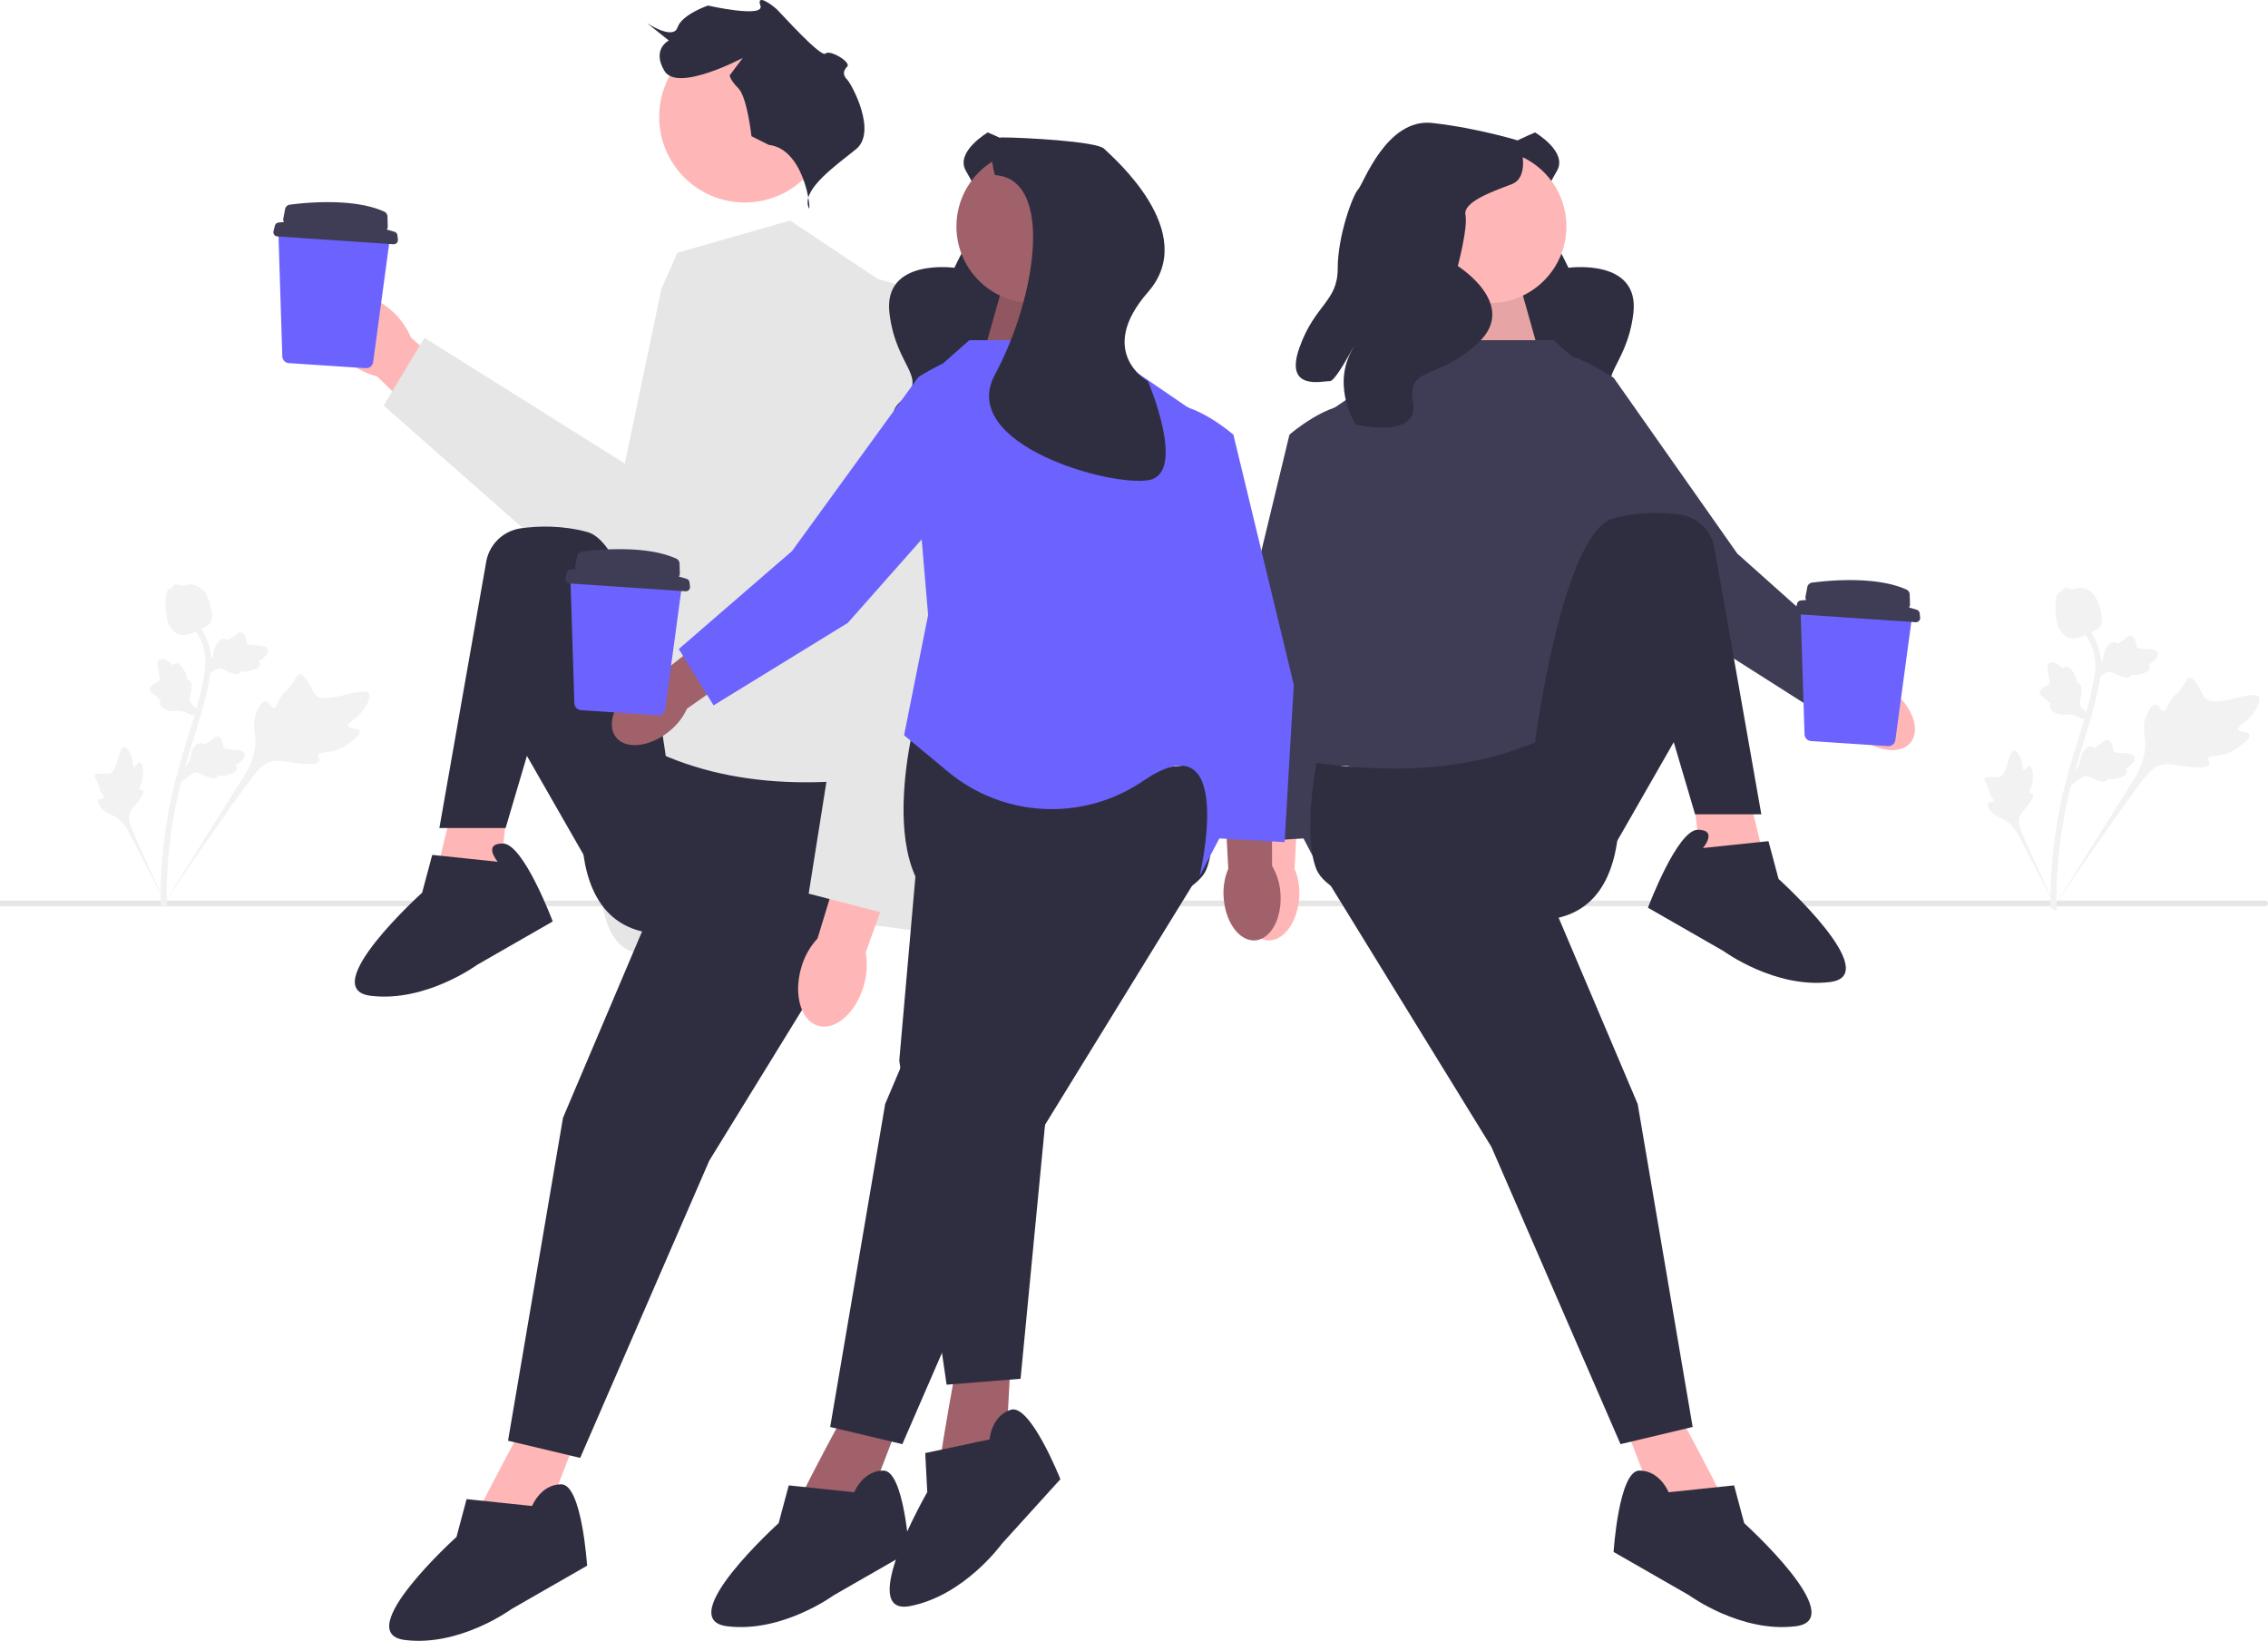 <svg xmlns="http://www.w3.org/2000/svg" viewBox="0 0 660.04 477.556"><path d="M660.04 262.93a.84.84 0 0 1-.84.84H0v-1.68h659.2a.84.84 0 0 1 .84.84Z" fill="#e6e6e6"/><circle cx="216.748" cy="34.02" r="24.912" fill="#ffb6b6"/><path d="m229.95 64.188-32.791 9.369-4.685 10.54-10.54 50.356v79.635s-12.881 28.106-5.855 52.699c7.51 26.287 33.962-4.74 53.87-1.199 19.909 3.54 51.528 7.054 51.528 7.054l-18.737-85.49-4.685-104.227-28.106-18.737Z" fill="#e6e6e6"/><path d="m223.761 42.178-5.064-2.533s-1.267-11.396-3.8-13.928-2.531-3.799-2.531-3.799l3.798-5.064s-18.993 10.13-22.792 3.798 1.267-8.863 1.267-8.863l-6.331-5.065s7.597 5.065 8.863 1.266 8.864-6.376 8.864-6.376 16.59 3.754 15.259 0 3.734.045 5 1.311 12.662 13.929 13.928 12.662 7.597 2.533 6.331 3.799-1.266 2.532 0 3.799 8.863 15.194 2.532 20.259-15.194 11.396-13.928 16.46 0-16.46-11.396-17.726Z" fill="#2f2e41"/><path d="M100.958 104.899c-6.394-5.512-8.733-13.279-5.224-17.347 3.508-4.069 11.534-2.898 17.93 2.616a21.127 21.127 0 0 1 5.915 8.036l26.796 23.696-11.388 12.338-25.207-24.67a21.128 21.128 0 0 1-8.822-4.669Z" fill="#ffb6b6"/><path d="m192.755 84.5 17.652-1.605 15.48 73.826c2.949 14.067-6.272 27.8-20.41 30.396l-12.722 2.335-81.086-71.394 11.847-19.749 59.797 37.51 9.442-51.32Z" fill="#e6e6e6"/><path d="M153.349 412.813s-14 26-13 25 18 5 18 5l10-26-15-4ZM132.685 230.817s-7.166 28.647-6.443 27.431 18.676.414 18.676.414l3.29-27.662-15.523-.183Z" fill="#ffb6b6"/><path d="M257.349 226c-31.639 4.445-60.215.57-83.5-17.688 0 0-17 57 14 63s65.5-4.312 69.5-14.312 0-31 0-31Z" fill="#2f2e41"/><path fill="#2f2e41" d="m198.349 244-34.5 81.313-16 94 21 5 37.563-86.5L257.349 255l-59-11zM193.849 220.813s-8-62-23-66c-7.313-1.95-14.15-1.762-19.238-1.056-5.127.712-9.215 4.63-10.111 9.728L127.868 241h19.276l6.205-21 16.5 28.813 24-28ZM144.849 250.813l-19.06-2-2.94 11s-31 28-15 30 31-9 31-9l22.01-12.626s-8.51-22.687-14.51-22.687-1.5 5.312-1.5 5.312ZM154.849 438.313l-19.06-2-2.94 11s-31 28-15 30 31-9 31-9l22.01-12.626S169.349 432 163.349 432s-8.5 6.313-8.5 6.313Z"/><path d="M251.351 286.928c-2.298 7.882-8.227 13.085-13.243 11.621-5.015-1.463-7.217-9.037-4.917-16.921a20.545 20.545 0 0 1 4.724-8.476l10.159-33.27 15.511 5.099-11.661 32.258c.586 3.229.39 6.552-.573 9.69Z" fill="#ffb6b6"/><path d="m262.088 83.07-8.089-2.28a92.04 92.04 0 0 0-9.475 49.085l3.992 47.22-13.172 82.998 25.816 6.679 20.344-104.158-19.416-79.544Z" fill="#e6e6e6"/><g fill="#f2f2f2"><path d="M104.627 212.836c-.354-1.084-3.038-.607-3.296-1.576-.257-.966 2.32-1.776 4.295-4.499.356-.49 2.601-3.584 1.74-4.885-1.632-2.466-12.988 3.676-15.714.23-.598-.757-.844-2.056-2.626-4.473-.71-.961-1.164-1.425-1.708-1.412-.77.02-1.047.985-2.259 2.732-1.817 2.62-2.473 2.292-3.67 4.439-.89 1.594-.995 2.612-1.636 2.673-.907.084-1.282-1.9-2.39-1.977-1.131-.079-2.263 1.882-2.824 3.414-1.053 2.876-.4 5.073-.256 7.263.157 2.38-.212 5.864-2.798 10.336l-24.391 38.862c5.238-7.922 20.108-29.526 26.098-37.45 1.73-2.288 3.588-4.585 6.45-5.017 2.753-.416 6.104.947 10.782.867.546-.009 2.066-.054 2.436-.86.305-.666-.454-1.245-.177-1.871.37-.84 2.036-.48 4.307-1.038 1.602-.393 2.69-1.043 3.625-1.602.282-.168 4.484-2.714 4.013-4.156Z"/><path d="M40.741 221.909c-.634-.139-1.174 1.316-1.724 1.163-.549-.153-.203-1.65-.969-3.406-.138-.316-1.009-2.31-1.896-2.263-1.681.09-1.943 7.435-4.421 7.778-.544.076-1.252-.178-2.953 0-.676.07-1.035.159-1.185.43-.213.384.18.798.689 1.897.761 1.648.41 1.875 1.119 3.082.526.896.995 1.242.84 1.574-.22.47-1.302.08-1.66.602-.365.533.271 1.654.861 2.372 1.108 1.346 2.374 1.66 3.49 2.221 1.214.61 2.818 1.796 4.267 4.355L49.234 264.9c-2.376-4.857-8.69-18.388-10.85-23.615-.624-1.51-1.215-3.084-.601-4.613.59-1.472 2.226-2.723 3.536-5.042.153-.27.57-1.03.281-1.444-.239-.342-.742-.136-.97-.453-.305-.424.353-1.138.734-2.413.27-.9.264-1.621.26-2.242-.002-.187-.039-2.983-.883-3.168ZM52.749 227.566l.378-3.493.232-.22c1.074-1.014 1.745-2.089 1.997-3.195.04-.176.071-.354.103-.535.126-.718.282-1.611.972-2.538.387-.517 1.409-1.685 2.463-1.277.285.107.477.291.61.487l.105-.105a3.841 3.841 0 0 1 1.08-.76c.236-.12.48-.244.892-.574.18-.144.325-.274.447-.384.37-.33.843-.717 1.491-.564.688.188.923.844 1.08 1.277.278.774.364 1.307.421 1.66.02.128.045.274.062.32.15.38 2.039.478 2.749.519 1.596.086 2.978.161 3.31 1.255.239.782-.258 1.635-1.52 2.602a5.7 5.7 0 0 1-1.127.664c.21.2.378.47.389.838.023.873-.872 1.542-2.66 1.993-.443.114-1.04.264-1.823.226a6.798 6.798 0 0 1-.965-.128 1.15 1.15 0 0 1-.252.475c-.398.455-1.04.57-1.912.314-.963-.268-1.724-.633-2.395-.954-.586-.28-1.092-.518-1.516-.583-.789-.11-1.525.377-2.405 1.025l-2.206 1.655ZM59.045 207.671l-3.474.52-.272-.169c-1.253-.78-2.463-1.158-3.597-1.12-.18.005-.36.02-.544.035-.726.061-1.63.137-2.702-.296-.598-.243-1.986-.935-1.86-2.059.032-.302.162-.534.317-.713l-.128-.075a3.842 3.842 0 0 1-1.01-.852c-.176-.198-.357-.402-.78-.717-.186-.138-.349-.245-.485-.335-.413-.274-.908-.634-.924-1.3.008-.712.582-1.106.962-1.367a8.416 8.416 0 0 1 1.498-.83 2.64 2.64 0 0 0 .295-.141c.328-.242-.056-2.092-.196-2.79-.322-1.566-.6-2.922.374-3.52.696-.43 1.647-.165 2.903.81.39.303.691.63.928.921.139-.254.358-.484.712-.588.838-.243 1.712.452 2.602 2.067.222.4.52.94.68 1.706a6.8 6.8 0 0 1 .123.967c.161 0 .338.031.522.123.541.27.816.861.79 1.77-.016 1-.176 1.828-.316 2.558-.121.638-.224 1.188-.18 1.615.094.79.751 1.379 1.602 2.066l2.16 1.714ZM59.513 197.237l.379-3.493.232-.22c1.073-1.014 1.745-2.089 1.997-3.195.04-.176.071-.354.103-.535.125-.718.281-1.611.972-2.539.386-.516 1.408-1.684 2.463-1.276.284.107.476.291.61.487l.104-.105a3.841 3.841 0 0 1 1.081-.76c.236-.12.48-.244.891-.574.181-.144.326-.274.448-.384.37-.33.843-.717 1.491-.564.687.188.923.844 1.079 1.277.279.774.365 1.307.422 1.66.02.128.044.274.062.32.15.38 2.038.478 2.748.519 1.597.086 2.979.161 3.31 1.255.24.782-.258 1.635-1.519 2.602a5.7 5.7 0 0 1-1.127.664c.21.2.378.47.388.838.023.873-.871 1.542-2.659 1.993-.444.114-1.041.264-1.823.226a6.798 6.798 0 0 1-.966-.128 1.15 1.15 0 0 1-.251.475c-.398.455-1.04.57-1.913.314-.962-.268-1.723-.633-2.394-.954-.587-.28-1.092-.518-1.516-.583-.79-.11-1.525.377-2.405 1.025l-2.206 1.655Z"/><path d="m48.247 264.162-.615-.607.012-.863-.012.863-.853-.09c.004-.08-.002-.268-.008-.562-.033-1.607-.135-6.497.546-14.01.475-5.246 1.27-10.57 2.362-15.828 1.093-5.266 2.228-9.185 3.14-12.334a397.533 397.533 0 0 1 2.059-6.823c1.809-5.863 3.516-11.402 4.574-17.72.237-1.41.728-4.345-.278-7.81-.584-2.01-1.584-3.901-2.972-5.62l1.344-1.086c1.532 1.9 2.638 3.994 3.286 6.226 1.116 3.841.58 7.04.323 8.577-1.076 6.43-2.801 12.02-4.628 17.94-.674 2.187-1.366 4.43-2.05 6.796-.904 3.12-2.028 7.005-3.108 12.203a138.917 138.917 0 0 0-2.334 15.634c-.671 7.419-.57 12.236-.537 13.819.017.845.02 1.022-.251 1.295Z"/><path d="M52.514 184.745a3.072 3.072 0 0 1-.208-.053c-1.418-.397-2.555-1.553-3.38-3.433-.387-.884-.479-1.815-.66-3.671-.029-.286-.155-1.734 0-3.653.1-1.254.236-1.758.577-2.153.379-.44.89-.693 1.429-.82a.976.976 0 0 1 .177-.482c.443-.639 1.186-.376 1.59-.24.203.073.456.166.74.214.448.077.715-.001 1.12-.118.386-.113.867-.253 1.532-.24 1.312.017 2.284.607 2.604.801 1.687 1.014 2.27 2.631 2.943 4.503.134.376.579 1.732.682 3.48.075 1.26-.09 1.776-.28 2.144-.386.759-.978 1.11-2.448 1.85-1.536.775-2.307 1.163-2.938 1.362-1.47.462-2.394.751-3.48.51Z"/></g><path d="M446.733 38.543s9.537 5.593 6.41 11.124-7.489 13.065-4.53 15.438c2.957 2.373 7.841 12.834 7.841 12.834s20.845-2.912 18.888 13.28c-1.957 16.193-11.75 18.401-3.356 25.524 8.394 7.124-8.723 15.644-8.723 15.644s-11.817-3.683-14.513-15.007 2.403 8.659.693 10.092-8.35 10.877-13.05-1.68c-4.698-12.557-.045-17.425-6.254-24.836s-10.43-19.397-10.245-21.493-7.102-21.215 4.114-28.672c11.216-7.456 22.725-12.248 22.725-12.248Z" fill="#2f2e41"/><path d="M540.67 214.233c5.537 4.583 12.39 5.44 15.305 1.916 2.916-3.524.79-10.095-4.75-14.678a17.987 17.987 0 0 0-7.586-3.821l-23.706-19.12-8.735 11.315 24.297 17.648a17.988 17.988 0 0 0 5.175 6.74Z" fill="#ffb6b6"/><path d="M469.622 109.958s-18.603-12.442-24.695-6.341c-6.092 6.1-4.637 21.338-4.637 21.338l48.785 56.856 38.685 24.59 10.373-16.243-32.523-29.021-35.988-51.18Z" fill="#3f3d56"/><path fill="#ffb6b6" d="m442.353 83.008 6.75 23.992h-37.048l12.2-29.562 18.098 5.57z"/><path opacity=".1" d="m442.353 83.008 6.75 23.992h-37.048l12.2-29.562 18.098 5.57z"/><path d="M361.56 260.15c-.478 7.17 2.834 13.23 7.398 13.534s8.65-5.263 9.128-12.437c.23-2.863-.229-5.74-1.338-8.39l1.642-30.41-14.287-.467-.103 30.03a17.989 17.989 0 0 0-2.44 8.14Z" fill="#ffb6b6"/><path d="M404.581 141.531s-.79-22.366-9.301-23.739-20.02 8.72-20.02 8.72l-17.58 72.825 2.682 45.76 19.242-1.087 4.516-43.354 20.461-59.125Z" fill="#3f3d56"/><path d="M487.103 408.813s14 26 13 25-18 5-18 5l-10-26 15-4ZM507.766 226.817s7.167 28.647 6.444 27.431-18.677.414-18.677.414L492.243 227l15.523-.183Z" fill="#ffb6b6"/><path d="M452.103 99H417.15l-38.047 26-11 91 6 18 11 21s-11-46 16-28 29 21 29 21l36-18 13.5-74.5-10-41-17.5-15.5Z" fill="#3f3d56"/><path d="M383.103 222c31.638 4.445 60.215.57 83.5-17.688 0 0 17 57-14 63s-65.5-4.312-69.5-14.312 0-31 0-31Z" fill="#2f2e41"/><path fill="#2f2e41" d="m442.103 240 34.5 81.313 16 94-21 5-37.563-86.5L383.103 251l59-11zM446.603 216.813s8-62 23-66c7.312-1.95 14.15-1.762 19.237-1.056 5.128.712 9.215 4.63 10.112 9.728L512.583 237h-19.276l-6.204-21-16.5 28.813-24-28ZM495.603 246.813l19.059-2 2.94 11s31 28 15 30-31-9-31-9l-22.01-12.626s8.51-22.687 14.51-22.687 1.5 5.312 1.5 5.312ZM485.603 434.313l19.059-2 2.94 11s31 28 15 30-31-9-31-9l-22.01-12.626s1.51-23.687 7.51-23.687 8.5 6.313 8.5 6.313Z"/><circle cx="433.551" cy="65.911" r="22.311" fill="#ffb6b6"/><path d="M442.103 40.997s3.719 10.412-2.23 12.643-14.13 5.206-13.387 8.924-2.231 14.874-2.231 14.874 17.848 11.155 5.95 22.31c-11.9 11.156-20.824 6.56-18.965 17.41s-16.733 6.389-16.733 6.389-6.693-10.412-1.487-20.824c5.206-10.411-3.719 8.181-5.95 8.181s-13.386 2.975-8.924-9.668 11.155-13.386 11.155-23.054 4.463-21.567 5.95-23.055 8.18-20.823 21.567-19.335 25.285 5.205 25.285 5.205Z" fill="#2f2e41"/><path d="M247.103 408.813s-14 26-13 25 18 5 18 5l10-26-15-4Z" fill="#a0616a"/><path d="M351.103 222c-31.639 4.445-60.216.57-83.5-17.688 0 0-17 57 14 63s65.5-4.312 69.5-14.312 0-31 0-31Z" fill="#2f2e41"/><path fill="#2f2e41" d="m292.103 240-34.5 81.313-16 94 21 5 37.563-86.5L351.103 251l-59-11zM248.603 434.313l-19.06-2-2.94 11s-31 28-15 30 31-9 31-9l22.01-12.626S263.103 428 257.103 428s-8.5 6.313-8.5 6.313Z"/><path d="M278.714 395.133s-5.296 29.051-4.653 27.791 18.665-.797 18.665-.797l1.49-27.816-15.502.822Z" fill="#a0616a"/><path fill="#2f2e41" d="m269.44 220.672-7.732 87.99 13.78 94.351 21.518-1.723 9.045-93.869 22.905-94.487-59.516 7.738zM288.008 418.927l-18.746 3.977.596 11.37s-20.85 36.199-5.013 33.165c15.836-3.034 26.71-18.125 26.71-18.125l17.042-18.8s-8.744-22.065-14.45-20.214-6.139 8.627-6.139 8.627ZM287.472 38.543s-9.536 5.593-6.409 11.124 7.488 13.065 4.53 15.438-7.842 12.834-7.842 12.834-20.845-2.912-18.888 13.28 11.75 18.401 3.356 25.524c-8.393 7.124 8.724 15.644 8.724 15.644s11.817-3.683 14.513-15.007-2.404 8.659-.694 10.092 8.351 10.877 13.05-1.68.046-17.425 6.255-24.836c6.208-7.41 10.43-19.397 10.245-21.493s7.102-21.215-4.114-28.672c-11.217-7.456-22.726-12.248-22.726-12.248Z"/><path fill="#a0616a" d="M291.853 83.008 285.103 107h37.047l-12.199-29.562-18.098 5.57z"/><path opacity=".1" d="M291.853 83.008 285.103 107h37.047l-12.199-29.562-18.098 5.57z"/><g><path d="M372.645 260.15c.479 7.17-2.834 13.23-7.398 13.534s-8.65-5.263-9.128-12.437c-.23-2.863.23-5.74 1.339-8.39l-1.643-30.41 14.288-.467.102 30.03a17.989 17.989 0 0 1 2.44 8.14Z" fill="#a0616a"/><path d="M329.624 141.531s.79-22.366 9.301-23.739c8.512-1.373 20.02 8.72 20.02 8.72l17.58 72.825-2.682 45.76-19.241-1.087-4.516-43.354-20.462-59.125Z" fill="#6c63ff"/></g><path d="M282.103 99h34.952l38.048 26 11 91-6 18-11 21s11-46-16-28l-.803.536c-17.38 11.608-40.314 10.416-56.402-2.925L263.103 214l7-35-5.5-64.5 17.5-15.5Z" fill="#6c63ff"/><g><path d="M194.642 212.93c-5.606 4.497-12.471 5.25-15.333 1.683-2.862-3.569-.637-10.106 4.972-14.605a17.987 17.987 0 0 1 7.644-3.705l23.994-18.758 8.562 11.447-24.562 17.277a17.988 17.988 0 0 1-5.277 6.66Z" fill="#a0616a"/><path d="M267.266 109.746s18.79-12.157 24.789-5.965 4.312 21.406 4.312 21.406l-49.644 56.109-39.054 23.998-10.125-16.398 32.96-28.523 36.762-50.627Z" fill="#6c63ff"/></g><circle cx="300.654" cy="65.911" r="22.311" fill="#a0616a"/><path d="M289.548 50.956S286.26 40 291.739 40s27.39 1.096 29.582 3.287S349.441 67.47 334.103 85c-15.34 17.53 0 26 0 26s11.322 26.51.365 28.702c-10.956 2.191-55.897-10.338-44.92-30.678 11.912-22.072 17.455-56.91 0-58.068Z" fill="#2f2e41"/><g fill="#f2f2f2"><path d="M654.627 213.836c-.354-1.084-3.038-.607-3.296-1.576-.257-.966 2.32-1.776 4.295-4.499.356-.49 2.601-3.584 1.74-4.885-1.632-2.466-12.988 3.676-15.714.23-.598-.757-.844-2.056-2.626-4.473-.71-.961-1.164-1.425-1.708-1.412-.77.02-1.047.985-2.259 2.732-1.817 2.62-2.473 2.292-3.67 4.439-.89 1.594-.995 2.612-1.636 2.673-.907.084-1.282-1.9-2.39-1.977-1.131-.079-2.263 1.882-2.824 3.414-1.053 2.876-.4 5.073-.256 7.263.157 2.38-.212 5.864-2.798 10.336l-24.391 38.862c5.238-7.922 20.108-29.526 26.098-37.45 1.73-2.288 3.588-4.585 6.45-5.017 2.753-.416 6.104.947 10.781.867.547-.009 2.067-.054 2.437-.86.305-.666-.454-1.245-.177-1.871.37-.84 2.036-.48 4.307-1.038 1.602-.393 2.69-1.043 3.625-1.602.282-.168 4.484-2.714 4.013-4.156Z"/><path d="M590.741 222.909c-.634-.139-1.174 1.316-1.724 1.163-.549-.153-.203-1.65-.969-3.406-.138-.316-1.009-2.31-1.896-2.263-1.681.09-1.943 7.435-4.421 7.778-.544.076-1.252-.178-2.953 0-.676.07-1.035.159-1.185.43-.213.384.18.798.689 1.897.761 1.648.41 1.875 1.119 3.082.526.896.995 1.242.84 1.574-.22.47-1.302.08-1.66.602-.365.533.271 1.654.861 2.372 1.108 1.346 2.374 1.66 3.49 2.221 1.214.61 2.818 1.796 4.267 4.355l12.035 23.185c-2.376-4.857-8.69-18.388-10.85-23.615-.624-1.51-1.215-3.084-.601-4.613.59-1.472 2.226-2.723 3.536-5.042.153-.27.57-1.03.281-1.444-.239-.342-.742-.136-.97-.453-.305-.424.353-1.138.734-2.413.27-.9.264-1.621.26-2.242-.002-.187-.039-2.983-.883-3.168ZM602.749 228.566l.378-3.493.232-.22c1.074-1.014 1.745-2.089 1.997-3.195.04-.176.071-.354.103-.535.126-.718.282-1.611.972-2.538.387-.517 1.409-1.685 2.463-1.277.285.107.477.291.61.487l.105-.105a3.841 3.841 0 0 1 1.08-.76c.236-.12.48-.244.892-.574.18-.144.325-.274.447-.384.37-.33.843-.717 1.491-.564.688.188.923.844 1.08 1.277.278.774.364 1.307.421 1.66.02.128.045.274.062.32.15.38 2.039.478 2.749.519 1.596.086 2.978.161 3.31 1.255.239.782-.258 1.635-1.52 2.602a5.7 5.7 0 0 1-1.127.664c.21.2.378.47.389.838.023.873-.872 1.542-2.66 1.993-.443.114-1.04.264-1.823.226a6.798 6.798 0 0 1-.965-.128 1.15 1.15 0 0 1-.252.475c-.398.455-1.04.57-1.912.314-.963-.268-1.724-.633-2.395-.954-.586-.28-1.092-.518-1.516-.583-.789-.11-1.525.377-2.405 1.025l-2.206 1.655ZM609.045 208.671l-3.474.52-.272-.169c-1.253-.78-2.463-1.158-3.597-1.12-.18.005-.36.02-.544.035-.726.061-1.63.137-2.702-.296-.598-.243-1.986-.935-1.86-2.059.032-.302.162-.534.317-.713l-.128-.075a3.842 3.842 0 0 1-1.01-.852c-.176-.198-.357-.402-.78-.717-.186-.138-.349-.245-.485-.335-.414-.274-.908-.634-.924-1.3.008-.712.582-1.106.962-1.367a8.416 8.416 0 0 1 1.498-.83 2.64 2.64 0 0 0 .295-.141c.328-.242-.056-2.092-.196-2.79-.322-1.566-.6-2.922.374-3.52.696-.43 1.647-.165 2.903.81.39.303.691.63.928.921.139-.254.358-.484.712-.588.838-.243 1.712.452 2.602 2.067.222.4.52.94.68 1.706a6.8 6.8 0 0 1 .123.967c.161 0 .338.031.522.123.541.27.816.861.79 1.77-.016 1-.176 1.828-.316 2.558-.121.638-.224 1.188-.18 1.615.094.79.751 1.379 1.602 2.066l2.16 1.714ZM609.513 198.237l.379-3.493.232-.22c1.073-1.014 1.745-2.089 1.997-3.195.04-.176.071-.354.103-.535.125-.718.281-1.611.972-2.539.386-.516 1.408-1.684 2.463-1.276.284.107.476.291.61.487l.104-.105a3.841 3.841 0 0 1 1.081-.76c.236-.12.48-.244.891-.574.181-.144.326-.274.448-.384.37-.33.843-.717 1.491-.564.687.188.923.844 1.079 1.277.279.774.365 1.307.422 1.66.02.128.044.274.062.32.15.38 2.038.478 2.748.519 1.597.086 2.979.161 3.31 1.255.24.782-.258 1.635-1.519 2.602a5.7 5.7 0 0 1-1.127.664c.21.2.378.47.388.838.023.873-.871 1.542-2.659 1.993-.444.114-1.041.264-1.823.226a6.798 6.798 0 0 1-.966-.128 1.15 1.15 0 0 1-.251.475c-.398.455-1.04.57-1.913.314-.962-.268-1.723-.633-2.394-.954-.587-.28-1.092-.518-1.516-.583-.79-.11-1.525.377-2.405 1.025l-2.206 1.655Z"/><path d="m598.247 265.162-.615-.607.011-.863-.01.863-.854-.09c.004-.08-.002-.268-.008-.562-.033-1.607-.135-6.497.546-14.01.475-5.246 1.27-10.57 2.362-15.828 1.093-5.266 2.228-9.185 3.14-12.334a397.533 397.533 0 0 1 2.059-6.823c1.809-5.863 3.516-11.402 4.574-17.72.237-1.41.728-4.345-.278-7.81-.584-2.01-1.584-3.901-2.972-5.62l1.344-1.086c1.532 1.9 2.638 3.994 3.286 6.226 1.116 3.841.58 7.04.323 8.577-1.076 6.43-2.801 12.02-4.628 17.94-.674 2.187-1.366 4.43-2.05 6.796-.904 3.12-2.028 7.005-3.108 12.203a138.917 138.917 0 0 0-2.334 15.634c-.671 7.419-.57 12.236-.537 13.819.017.845.02 1.022-.251 1.295Z"/><path d="M602.514 185.745a3.072 3.072 0 0 1-.208-.053c-1.418-.397-2.555-1.553-3.38-3.433-.387-.884-.479-1.815-.66-3.671-.029-.286-.155-1.734 0-3.653.1-1.254.236-1.758.577-2.153.379-.44.89-.693 1.429-.82a.976.976 0 0 1 .177-.482c.443-.639 1.186-.376 1.59-.24.203.073.456.166.74.214.448.077.715-.001 1.12-.118.386-.113.867-.253 1.532-.24 1.312.017 2.284.607 2.604.801 1.687 1.014 2.27 2.631 2.943 4.503.134.376.579 1.732.682 3.48.075 1.26-.09 1.776-.28 2.144-.386.759-.978 1.11-2.448 1.85-1.536.775-2.307 1.163-2.938 1.362-1.47.462-2.394.751-3.48.51Z"/></g><g><path d="M167.16 204.692 166.03 169.1a2.066 2.066 0 0 1 .623-1.544 2.067 2.067 0 0 1 1.561-.58l28.245 1.694c.57.034 1.106.307 1.468.749.364.441.528 1.019.451 1.585l-4.778 35.376a2.067 2.067 0 0 1-2.179 1.782l-22.338-1.478a2.054 2.054 0 0 1-1.925-1.992Z" fill="#6c63ff"/><path d="M166.066 165.77c.396-.042.925-.093 1.56-.146-.17-.317-.24-.69-.166-1.075l.504-2.666a1.631 1.631 0 0 1 1.386-1.315c4.16-.556 18.463-2.065 27.47 2.021.564.256.926.817.944 1.436l.082 2.844c.01.352-.092.678-.27.948.748.201 1.494.414 2.235.646.464.146.796.555.852 1.038l.14 1.212a1.238 1.238 0 0 1-1.314 1.377l-33.766-2.28a1.238 1.238 0 0 1-1.12-1.533l.39-1.573c.125-.506.554-.88 1.073-.934Z" fill="#3f3d56"/></g><g><path d="M82.16 103.692 81.03 68.1a2.066 2.066 0 0 1 .623-1.544 2.067 2.067 0 0 1 1.561-.58l28.245 1.694c.57.034 1.106.307 1.468.749.364.441.528 1.019.451 1.585l-4.778 35.376a2.067 2.067 0 0 1-2.179 1.782l-22.338-1.478a2.054 2.054 0 0 1-1.925-1.992Z" fill="#6c63ff"/><path d="M81.066 64.77c.396-.042.925-.093 1.56-.146-.17-.317-.24-.69-.166-1.075l.504-2.666a1.631 1.631 0 0 1 1.386-1.315c4.16-.556 18.463-2.065 27.47 2.021.564.256.926.817.944 1.436l.082 2.844c.01.352-.092.678-.27.948.748.201 1.494.414 2.235.646.464.146.796.555.852 1.038l.14 1.212a1.238 1.238 0 0 1-1.314 1.377l-33.766-2.28a1.238 1.238 0 0 1-1.12-1.533l.39-1.573c.125-.506.554-.88 1.073-.934Z" fill="#3f3d56"/></g><g><path d="M525.16 213.692 524.03 178.1a2.066 2.066 0 0 1 .624-1.544 2.067 2.067 0 0 1 1.56-.58l28.245 1.694c.57.034 1.106.307 1.468.749.364.441.528 1.019.451 1.585l-4.778 35.376a2.067 2.067 0 0 1-2.179 1.782l-22.338-1.478a2.054 2.054 0 0 1-1.925-1.992Z" fill="#6c63ff"/><path d="M524.066 174.77c.396-.042.925-.093 1.56-.146-.17-.317-.24-.69-.166-1.075l.504-2.666a1.631 1.631 0 0 1 1.386-1.315c4.16-.556 18.463-2.065 27.47 2.021.564.256.926.817.944 1.436l.082 2.844c.01.352-.092.678-.27.948.748.201 1.494.414 2.235.646.464.146.796.555.852 1.038l.14 1.212a1.238 1.238 0 0 1-1.314 1.377l-33.766-2.28a1.238 1.238 0 0 1-1.12-1.533l.39-1.573c.125-.506.554-.88 1.073-.934Z" fill="#3f3d56"/></g></svg>